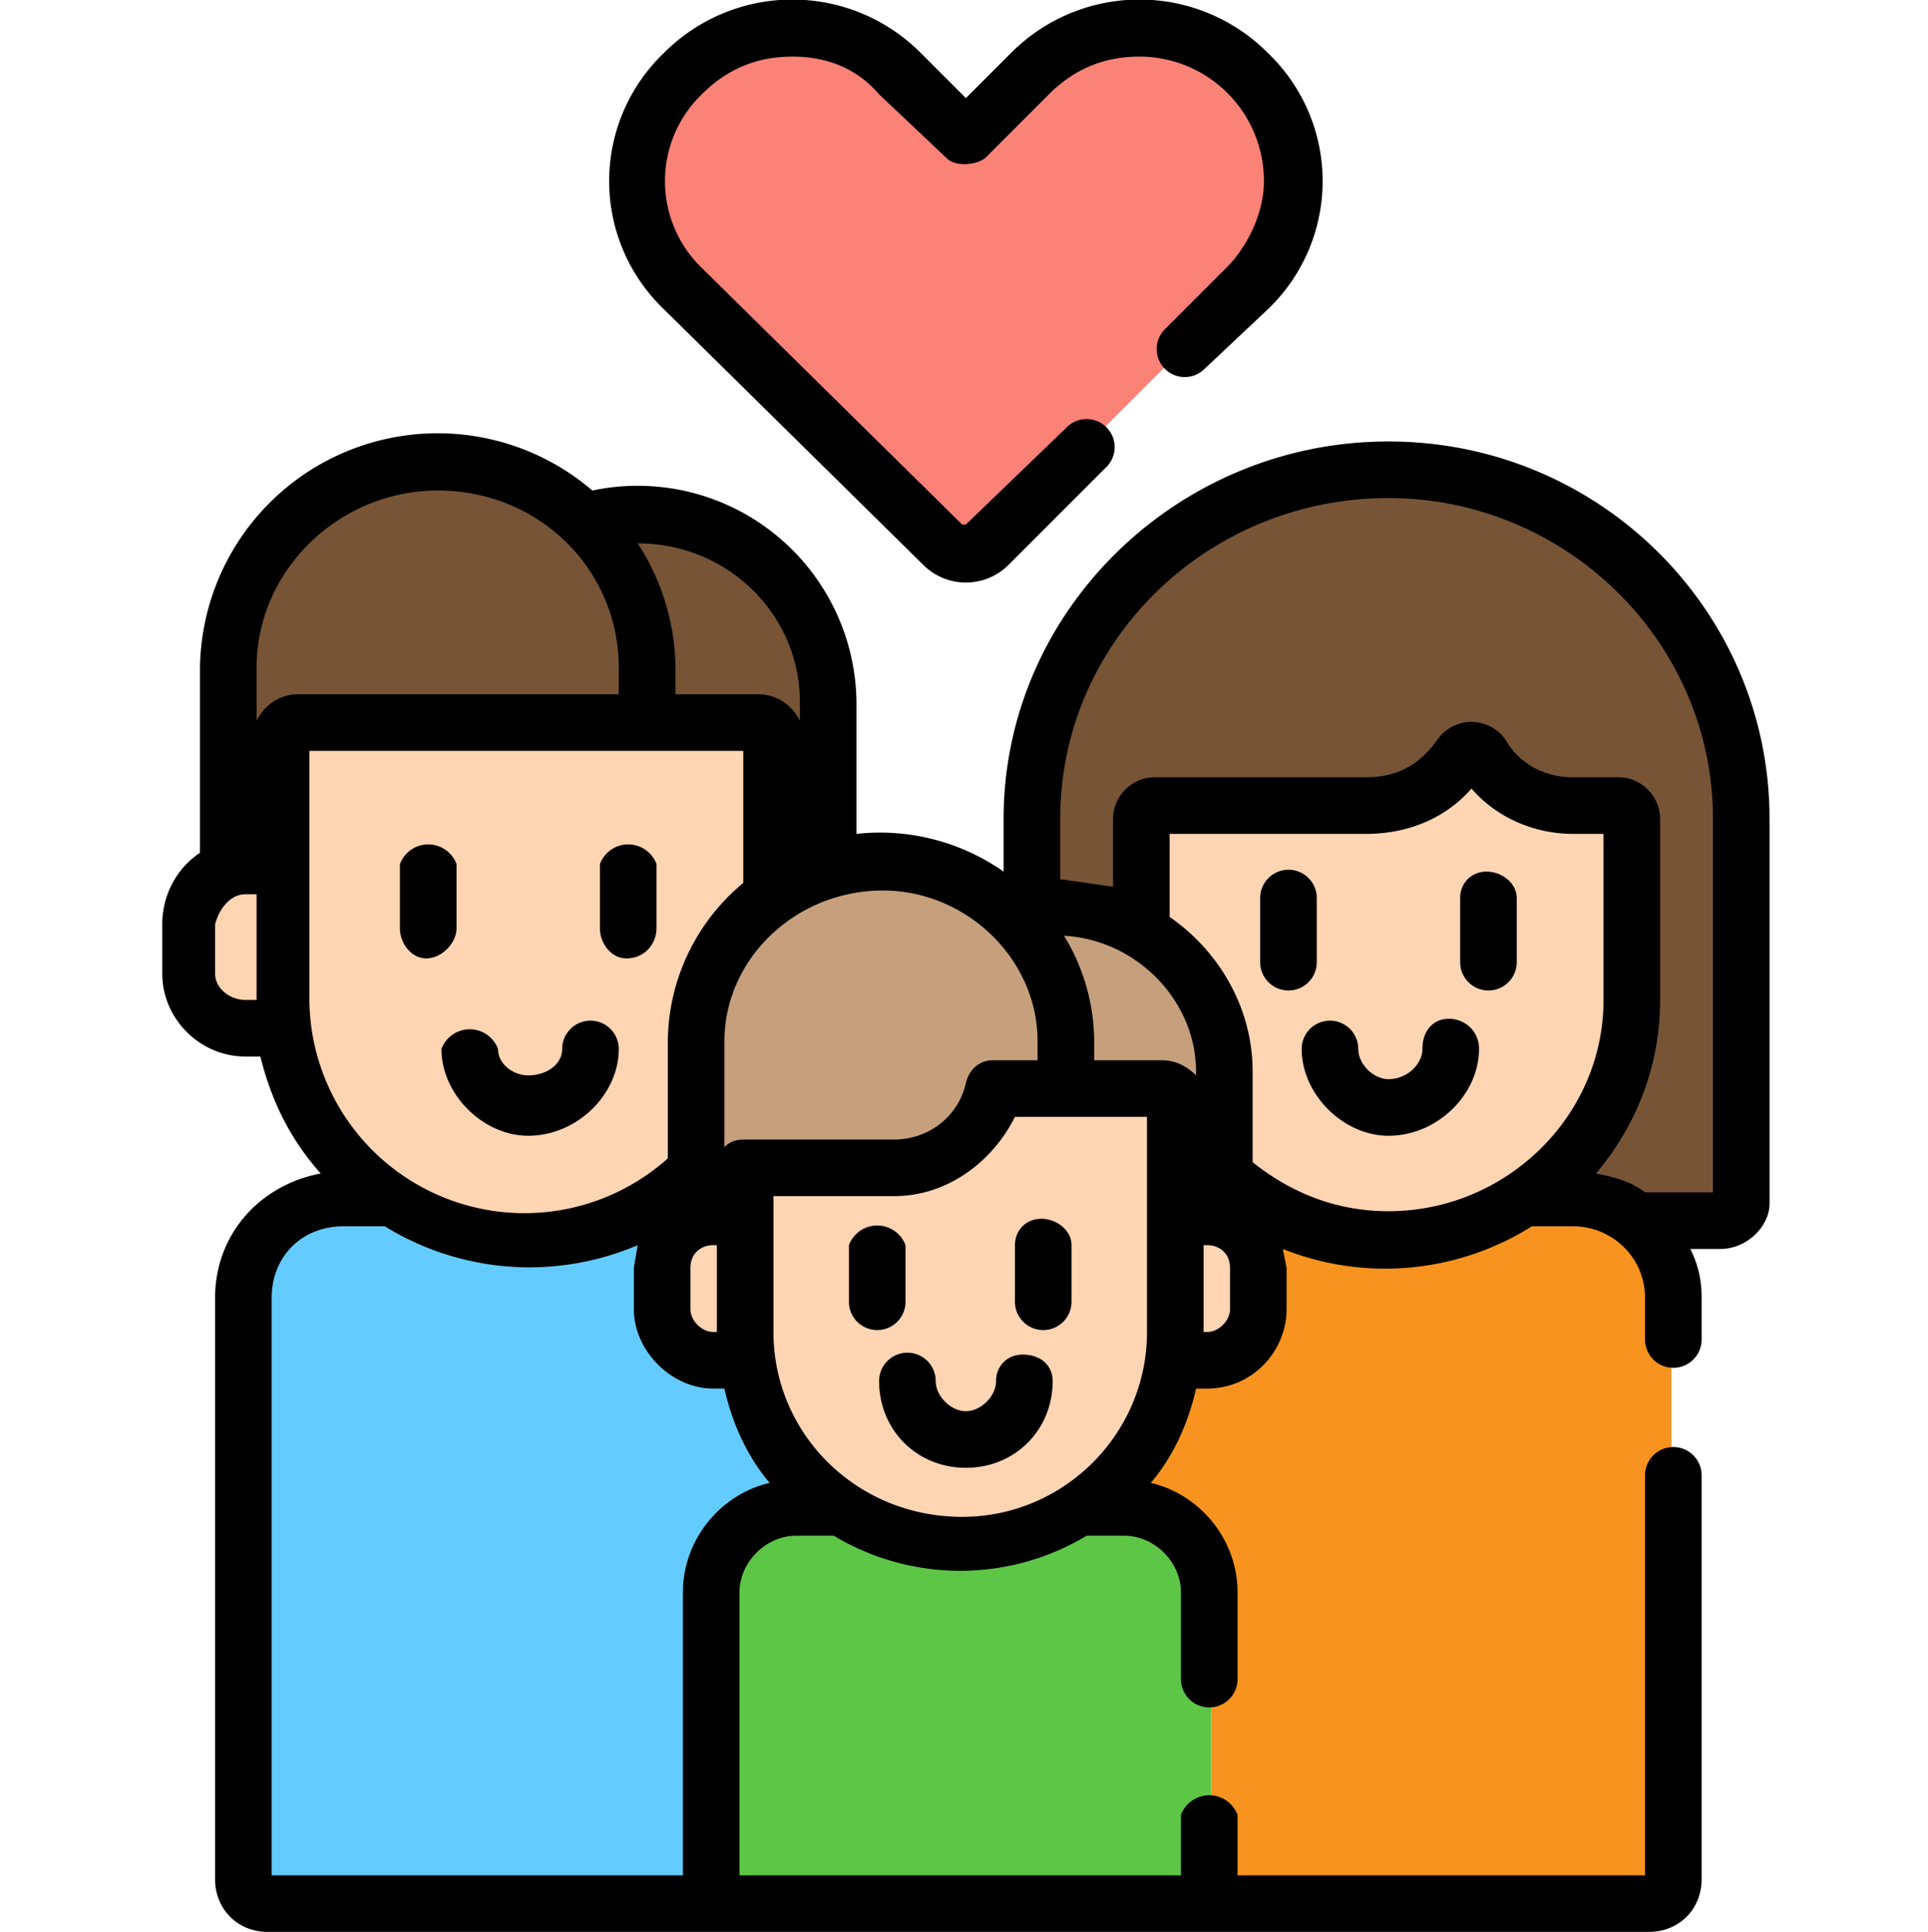 <svg viewBox="-42 0 511 512" xmlns="http://www.w3.org/2000/svg"><path d="M126 136l-14 2a56 56 0 0 0-93 39v54l4-1h10v-35c0-2 2-4 4-4h122c2 0 4 2 4 4v43l14-8v-44c0-28-23-50-51-50zm0 0" fill="#775436"/><path d="M169 400h4v-6c-9-9-15-21-17-34h-9c-7 0-13-6-13-13v-11c0-6 4-11 9-13v-5h-9a65 65 0 0 1-72 0H49c-15 0-27 11-27 26v154c0 4 3 6 7 6h117v-82c0-12 10-22 23-22zm0 0" fill="#64cbff"/><path d="M33 265v-35H23c-8 0-15 7-15 15v13c0 8 7 15 15 15h11l-1-8zm0 0" fill="#ffd5b3"/><path d="M143 276c0-16 8-30 20-38v-43c0-2-2-4-4-4H37c-2 0-4 2-4 4v70c0 35 29 63 65 63 17 0 33-6 45-17v-35zm0 0" fill="#ffd5b3"/><path d="M326 125c-52 0-94 41-94 92v23a46 46 0 0 1 29 7v-30c0-2 1-3 3-3h56c10 0 19-5 25-14a4 4 0 0 1 6 0c5 9 14 14 24 14h12c2 0 4 1 4 3v48c0 22-12 42-30 53h14c6 0 12 2 17 6h22c3 0 6-3 6-5V217c0-51-43-92-94-92zm0 0" fill="#775436"/><path d="M375 318h-13a65 65 0 0 1-72 0h-8v5c6 2 9 7 9 13v11c0 7-6 13-13 13h-9c-2 14-9 26-19 35v5h6c13 0 23 10 23 22v83h116c3 0 6-3 6-7V344c0-15-11-26-26-26zm0 0" fill="#f7931e"/><path d="M387 214h-12c-10 0-19-5-24-14a4 4 0 0 0-6 0c-6 9-15 14-25 14h-56c-2 0-3 1-3 3v30c13 7 21 21 21 37v28c12 10 27 16 44 16 35 0 65-28 65-63v-48c0-2-2-3-4-3zm0 0" fill="#ffd5b3"/><path d="M256 400h-12a57 57 0 0 1-63 0h-12c-13 0-23 10-23 22v83h133v-83c0-12-10-22-23-22zm0 0" fill="#5dc647"/><g fill="#ffd5b3"><path d="M278 322h-9v38h9c7 0 13-6 13-13v-11c0-8-6-14-13-14zm-122 31v-31h-9c-7 0-13 6-13 14v11c0 7 6 13 13 13h9v-7zm0 0"/><path d="M266 288h-45c-2 12-13 21-26 21h-39v44c0 31 25 56 57 56 31 0 57-25 57-56v-61c0-2-2-4-4-4zm0 0"/></g><path d="M214 147l-6-3-69-68a40 40 0 0 1 0-57c8-7 18-11 29-11s21 4 29 11l17 17 17-17c8-7 18-11 29-11s21 4 28 11c16 16 16 41 0 57l-68 68-6 3zm0 0" fill="#fb8276"/><path d="M237 240l-12 2a49 49 0 0 0-82 34v47l4-1h9v-13h39c13 0 24-9 26-21h45c2 0 4 2 4 4v30h8l4 1v-39c0-24-20-44-45-44zm0 0" fill="#c6a07d"/><path d="M71 254c4 0 8-4 8-8v-17a8 8 0 0 0-15 0v17c0 4 3 8 7 8zm53 0c5 0 8-4 8-8v-17a8 8 0 0 0-15 0v17c0 4 3 8 7 8zm0 0"/><path d="M326 117c-56 0-102 45-102 100v14a57 57 0 0 0-39-10v-35a58 58 0 0 0-70-56 63 63 0 0 0-104 47v49c-6 4-10 11-10 19v13c0 12 10 22 22 22h4c3 12 8 22 16 31-16 3-28 16-28 33v154c0 8 6 14 14 14h366c8 0 14-6 14-14V391a7 7 0 1 0-15 0v106H286v-16a8 8 0 0 0-15 0v16H154v-75c0-8 7-15 15-15h10a65 65 0 0 0 67 0h10c8 0 15 7 15 15v23a7 7 0 1 0 15 0v-23c0-14-10-26-23-29 6-7 10-16 12-25h3c12 0 21-10 21-21v-11l-1-5a73 73 0 0 0 66-6h11c10 0 19 8 19 19v11a7 7 0 1 0 15 0v-11c0-5-1-9-3-13h8c7 0 13-6 13-12V217c0-55-45-100-101-100zm-93 159v5h-12c-3 0-6 2-7 6-2 9-10 15-19 15h-39c-2 0-4 0-6 2v-28c0-22 19-40 42-40 22 0 41 18 41 40zm-86 77c-3 0-6-3-6-6v-11c0-4 3-6 6-6h1v23zm23-167v5c-2-4-6-7-11-7h-22v-7c0-12-4-24-10-33 24 0 43 19 43 42zM23 265c-4 0-8-3-8-7v-13c1-4 4-8 8-8h3v28zm3-74v-14c0-26 22-47 48-47 27 0 48 21 48 47v7H37c-5 0-9 3-11 7zm15 8h114v35a55 55 0 0 0-20 42v31a57 57 0 0 1-95-42v-66zm98 223v75H30V344c0-11 8-19 19-19h11a73 73 0 0 0 67 5l-1 6v11c0 11 10 21 21 21h3c2 9 6 18 12 25-13 3-23 15-23 29zm24-69v-36h32c14 0 26-9 32-21h35v57c0 27-22 49-49 49-28 0-50-22-50-49zm85-72v-5c0-10-3-20-8-28 19 1 35 17 35 36v1c-2-2-5-4-9-4zm36 66c0 3-3 6-6 6h-1v-23h1c3 0 6 2 6 6zm6-39v-24c0-17-9-32-22-41v-22h52c11 0 21-4 28-12 7 8 17 12 27 12h8v44c0 31-26 56-57 56-14 0-26-5-36-13zm122 8h-18c-4-3-8-4-13-5 11-13 17-29 17-46v-48c0-6-5-11-11-11h-12c-7 0-14-3-18-10a11 11 0 0 0-18 0c-5 7-11 10-19 10h-56c-6 0-11 5-11 11v18l-14-2v-16c0-47 39-85 87-85 47 0 86 38 86 85zm0 0"/><path d="M307 255v-17a7 7 0 1 0-15 0v17a7 7 0 1 0 15 0zm45-24c-4 0-7 3-7 7v17a7 7 0 1 0 15 0v-17c0-4-4-7-8-7zM198 345v-15a8 8 0 0 0-15 0v15a7 7 0 1 0 15 0zm36-22c-4 0-7 3-7 7v15a7 7 0 1 0 15 0v-15c0-4-4-7-8-7zm-31-173a16 16 0 0 0 22 0l26-26a7 7 0 1 0-10-11l-27 26h-1l-69-68a32 32 0 0 1 0-46c7-7 15-10 24-10s17 3 23 10l18 17c2 2 7 2 10 0l17-17c7-7 15-10 24-10a33 33 0 0 1 33 33c0 8-4 17-10 23l-16 16a7 7 0 1 0 10 11l17-16a47 47 0 0 0 0-68 48 48 0 0 0-68 0l-12 12-12-12a48 48 0 0 0-68 0 47 47 0 0 0 0 68zM75 278c0 12 11 23 23 23 13 0 24-11 24-23a7 7 0 1 0-15 0c0 4-4 7-9 7-4 0-8-3-8-7a8 8 0 0 0-15 0zm267-8c-4 0-7 3-7 8 0 4-4 8-9 8-4 0-8-4-8-8a7 7 0 1 0-15 0c0 12 11 23 23 23 13 0 24-11 24-23 0-5-4-8-8-8zm-113 89c-4 0-7 3-7 7s-4 8-8 8-8-4-8-8a7 7 0 1 0-15 0c0 13 10 23 23 23s23-10 23-23c0-4-3-7-8-7zm0 0"/></svg>